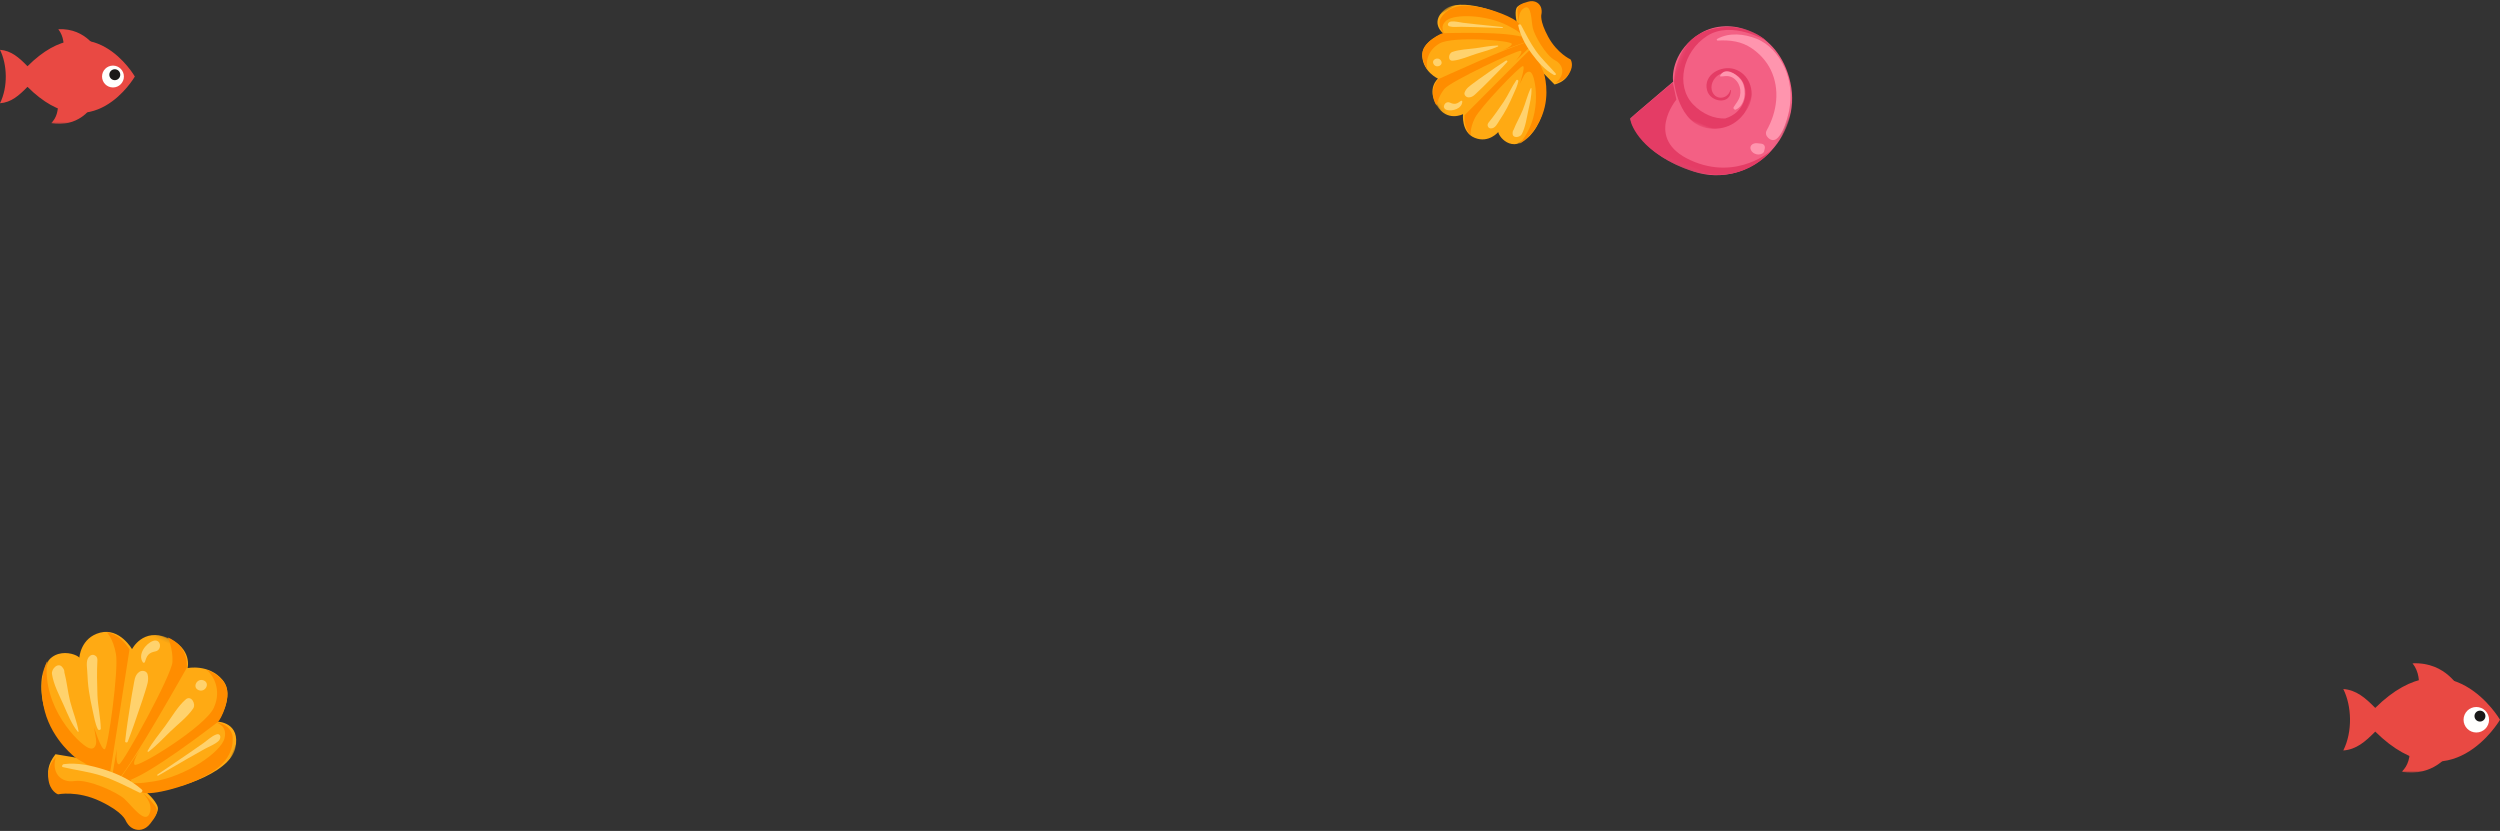 <?xml version="1.0" encoding="UTF-8"?>
<svg width="686px" height="228px" viewBox="0 0 686 228" version="1.1" xmlns="http://www.w3.org/2000/svg" xmlns:xlink="http://www.w3.org/1999/xlink">
    <rect x="0" y="0" width="686" height="228" fill="#333333" stroke="none"/>
    <!-- Generator: sketchtool 49.1 (51147) - http://www.bohemiancoding.com/sketch -->
    <title>7DA3788A-77EB-45F4-AD83-EB78076743F2</title>
    <desc>Created with sketchtool.</desc>
    <defs>
        <polygon id="path-1" points="0.009 0.068 41.689 0.068 41.689 40.75 0.009 40.75"></polygon>
        <polygon id="path-3" points="0.098 0.015 20.763 0.015 20.763 39.441 0.098 39.441"></polygon>
        <polygon id="path-5" points="0 0.014 29.321 0.014 29.321 22.721 0 22.721"></polygon>
        <polygon id="path-7" points="0.014 0.009 10.883 0.009 10.883 6 0.014 6"></polygon>
        <polygon id="path-9" points="0.016 0.01 12.862 0.01 12.862 7 0.016 7"></polygon>
        <polygon id="path-11" points="0 0.114 56.968 0.114 56.968 51 0 51"></polygon>
        <polygon id="path-13" points="0 0.084 42.178 0.084 42.178 37.759 0 37.759"></polygon>
    </defs>
    <g id="Page-1" stroke="none" stroke-width="1" fill="none" fill-rule="evenodd">
        <g id="пляжный_отдых" transform="translate(-549, -109)">
            <g id="Group-8" transform="translate(549, 98)">
                <g id="Page-1" transform="translate(470.692, 38.304) rotate(112) translate(-470.692, -38.304) translate(449.692, 17.304)">
                    <g id="Group-3">
                        <mask id="mask-2" fill="white">
                            <use xlink:href="#path-1"></use>
                        </mask>
                        <g id="Clip-2"></g>
                        <path d="M20.813,33.577 L34.582,40.75 C34.582,40.75 42.843,34.7 41.552,18.885 C40.261,3.07 21.76,-5.14 8.938,3.675 C-3.219,12.033 -1.56,26.145 5.582,31.503 C12.725,36.861 19.178,34.528 20.813,33.577" id="Fill-1" fill="#F36084" mask="url(#mask-2)"></path>
                    </g>
                    <g id="Group-6" transform="translate(20.928, 1.308)">
                        <mask id="mask-4" fill="white">
                            <use xlink:href="#path-3"></use>
                        </mask>
                        <g id="Clip-5"></g>
                        <path d="M0.098,32.272 L13.727,39.441 C13.727,39.441 19.919,35.898 20.699,23.029 C21.479,10.16 14.997,2.827 6.951,0.015 C6.951,0.015 18.667,5.543 18.071,19.728 C17.475,33.913 4.101,29.595 4.101,29.595 L0.098,32.272 Z" id="Fill-4" fill="#E43C65" mask="url(#mask-4)"></path>
                    </g>
                    <g id="Group-9" transform="translate(0, 11.772)">
                        <mask id="mask-6" fill="white">
                            <use xlink:href="#path-5"></use>
                        </mask>
                        <g id="Clip-8"></g>
                        <path d="M29.035,8.002 C27.531,2.305 23.144,0.71 20.722,0.262 C20.105,0.116 19.468,0.029 18.818,0.016 C14.719,-0.072 10.955,3.293 11.306,7.517 C11.614,11.233 15.919,14.953 19.503,12.286 C22.268,10.227 20.895,4.747 17.079,6.188 C16.983,6.224 16.956,6.406 17.091,6.389 C19.524,6.084 21.154,8.792 19.472,10.659 C18.153,12.123 15.756,11.992 14.298,10.843 C11.992,9.025 12.032,5.711 14.024,3.712 C16.091,1.636 19.209,1.227 21.849,2.429 C23.053,2.978 24.012,3.798 24.813,4.763 C26.047,7.5 26.048,11.041 24.509,14.436 C21.644,20.756 12.249,22.521 5.66,17.852 C-0.928,13.183 0.827,2.322 0.827,2.322 C0.827,2.322 -2.417,10.166 3.945,18.015 C10.308,25.865 20.785,21.524 20.785,21.524 C20.785,21.524 31.155,16.03 29.035,8.002" id="Fill-7" fill="#E43C65" mask="url(#mask-6)"></path>
                    </g>
                    <path d="M16.281,1.085 C12.226,1.872 8.4,3.814 5.618,6.833 C3.119,9.544 1.293,13.039 1.308,16.759 C1.323,20.389 2.444,24.388 5.398,26.766 C5.577,26.911 5.877,26.705 5.775,26.489 C4.31,23.387 3.489,20.313 4.248,16.918 C4.824,14.344 5.997,11.885 7.801,9.907 C11.77,5.559 17.785,4.013 23.569,4.764 C24.397,4.872 25.038,4.361 25.319,3.633 C26.882,-0.413 18.222,0.709 16.281,1.085" id="Fill-10" fill="#FF95AE"></path>
                    <path d="M30.558,4.367 C30.324,3.79 29.738,3.164 29.102,3.285 C28.749,3.353 28.337,3.359 28.006,3.518 C27.824,3.604 27.671,3.755 27.576,3.949 C27.51,4.082 27.475,4.225 27.469,4.377 C27.467,4.426 27.474,4.472 27.479,4.519 C27.471,4.505 27.48,4.579 27.507,4.747 C27.617,5.125 27.724,5.504 27.83,5.883 C27.991,6.46 28.429,7.014 28.975,7.157 C29.607,7.322 30.203,6.922 30.502,6.32 C30.802,5.717 30.812,4.992 30.558,4.367" id="Fill-12" fill="#FF95AE"></path>
                    <path d="M21.46,14.751 C19.377,12.764 15.548,13.99 13.847,15.859 C12.469,17.373 11.25,21.935 14.464,22.236 C14.558,22.245 14.634,22.138 14.605,22.057 C14.395,21.477 14.019,20.963 13.813,20.389 C13.353,19.107 13.79,17.688 14.667,16.683 C15.406,15.836 16.398,15.297 17.528,15.115 C18.823,14.906 19.816,15.364 21.054,15.552 C21.486,15.617 21.751,15.029 21.46,14.751" id="Fill-14" fill="#FF95AE"></path>
                </g>
                <g id="Page-1" transform="translate(0, 19)">
                    <path d="M27,6.275 C27,6.275 23.883,-0.364 16,0.016 C17.505,1.972 17.693,4.399 17.394,7 L27,6.275 Z" id="Fill-1" fill="#E94943"></path>
                    <g id="Group-5" transform="translate(14, 20)">
                        <mask id="mask-8" fill="white">
                            <use xlink:href="#path-7"></use>
                        </mask>
                        <g id="Clip-4"></g>
                        <path d="M10.883,1.738 C10.883,1.738 7.373,7.049 0.014,5.814 C1.598,4.316 1.989,2.265 1.939,0.009 L10.883,1.738 Z" id="Fill-3" fill="#E94943" mask="url(#mask-8)"></path>
                    </g>
                    <path d="M7.543,10.176 C5.193,7.765 3.091,5.907 0,5.668 C1.986,9.685 2.243,15.795 0,20.333 C3.091,20.093 5.193,18.235 7.543,15.825 C25.217,33.479 37,13 37,13 C37,13 25.217,-7.479 7.543,10.176" id="Fill-6" fill="#E94943"></path>
                    <path d="M34,13 C34,14.657 32.657,16 31,16 C29.343,16 28,14.657 28,13 C28,11.343 29.343,10 31,10 C32.657,10 34,11.343 34,13" id="Fill-8" fill="#FFFFFE"></path>
                    <path d="M33,12.5 C33,13.328 32.327,14 31.5,14 C30.672,14 30,13.328 30,12.5 C30,11.672 30.672,11 31.5,11 C32.327,11 33,11.672 33,12.5" id="Fill-10" fill="#1A1919"></path>
                </g>
                <g id="Page-1-Copy" transform="translate(643, 193)">
                    <path d="M32,7.171 C32,7.171 28.316,-0.417 19,0.018 C20.779,2.254 21.001,5.028 20.648,8 L32,7.171 Z" id="Fill-1" fill="#E94943"></path>
                    <g id="Group-5" transform="translate(16, 23)">
                        <mask id="mask-10" fill="white">
                            <use xlink:href="#path-9"></use>
                        </mask>
                        <g id="Clip-4"></g>
                        <path d="M12.862,2.027 C12.862,2.027 8.714,8.223 0.016,6.783 C1.889,5.035 2.351,2.642 2.291,0.01 L12.862,2.027 Z" id="Fill-3" fill="#E94943" mask="url(#mask-10)"></path>
                    </g>
                    <path d="M8.766,12.252 C6.035,9.48 3.592,7.343 0,7.068 C2.308,11.688 2.607,18.715 0,23.933 C3.592,23.657 6.035,21.52 8.766,18.748 C29.307,39.05 43,15.5 43,15.5 C43,15.5 29.307,-8.051 8.766,12.252" id="Fill-6" fill="#E94943"></path>
                    <path d="M40,15.5 C40,17.433 38.433,19 36.5,19 C34.567,19 33,17.433 33,15.5 C33,13.567 34.567,12 36.5,12 C38.433,12 40,13.567 40,15.5" id="Fill-8" fill="#FFFFFE"></path>
                    <path d="M39,14.5 C39,15.328 38.327,16 37.5,16 C36.672,16 36,15.328 36,14.5 C36,13.672 36.672,13 37.5,13 C38.327,13 39,13.672 39,14.5" id="Fill-10" fill="#1A1919"></path>
                </g>
                <g id="Page-1" transform="translate(36.393, 210.069) rotate(23) translate(-36.393, -210.069) translate(7.893, 184.069)">
                    <g id="Group-3">
                        <mask id="mask-12" fill="white">
                            <use xlink:href="#path-11"></use>
                        </mask>
                        <g id="Clip-2"></g>
                        <path d="M18.09,40.094 C18.09,40.094 5.607,36.46 1.196,25.81 C-3.215,15.159 5.856,13.722 7.77,14.568 C7.77,14.568 5.939,9.411 10.35,6.031 C14.761,2.649 20.171,6.791 20.171,6.791 C20.171,6.791 20.587,0.114 27.994,0.114 C35.401,0.114 36.233,5.608 36.233,5.608 C36.233,5.608 41.143,2.227 46.303,4.847 C51.463,7.468 49.549,15.92 49.549,15.92 C49.549,15.92 55.541,13.553 56.872,20.738 C58.204,27.923 45.387,38.911 38.563,41.193 C38.563,41.193 42.475,42.377 43.64,43.983 C44.805,45.589 42.974,50.914 39.645,50.998 C36.316,51.083 37.814,48.04 28.909,47.702 C20.004,47.364 17.757,50.407 16.675,50.407 C15.593,50.407 10.184,48.463 12.098,41.531 L18.09,40.094 Z" id="Fill-1" fill="#FFAA13" mask="url(#mask-12)"></path>
                    </g>
                    <path d="M0.006,19 C0.006,19 -0.371,25.197 4.788,31.827 C9.947,38.457 17.673,40.295 17.673,40.295 C17.673,40.295 23.434,41.271 26,40.926 L20.594,32.772 C20.594,32.772 22.615,36.505 19.666,36.39 C16.718,36.275 3.77,31.242 0.006,19" id="Fill-4" fill="#FF8D00"></path>
                    <path d="M12,5.25 C12,5.25 14.969,3.999 19.549,7.091 C19.549,7.091 27.891,40.06 28,41 C28,41 26.198,40.89 25.819,40.928 C25.44,40.966 20.421,32.946 18.949,30.586 C18.949,30.586 23.365,35.813 24.02,34.97 C24.674,34.127 19.058,13.498 16.659,9.789 C14.26,6.079 12,5.25 12,5.25" id="Fill-6" fill="#FF8D00"></path>
                    <path d="M27.991,0.007 C27.991,0.007 33.866,-0.43 36,5.618 C36,5.618 32.61,35.931 30.719,41 L28.774,41 L27,33.561 C27,33.561 28.342,37.912 29.26,37.234 C30.179,36.555 32.988,9.073 31.745,5.682 C30.503,2.291 27.991,0.007 27.991,0.007" id="Fill-8" fill="#FF8D00"></path>
                    <path d="M41.167,4.032 C41.167,4.032 45.297,3.587 47.862,6.026 C50.427,8.464 50.206,15.143 49.627,16.04 C49.047,16.937 37.678,37.571 32.546,41 L31,41 C31,41 33.012,31.185 33.126,30.457 C33.239,29.728 32.104,34.908 33.153,35.693 C34.201,36.478 47.005,18.518 47.116,12.798 C47.226,7.078 43,4.422 41.167,4.032" id="Fill-10" fill="#FF8D00"></path>
                    <path d="M12.496,42.317 C12.496,42.317 11.154,45.293 12.884,48.43 C14.613,51.567 17.032,51.394 17.032,51.394 C17.032,51.394 21.488,48.3 28.469,48.608 C35.449,48.916 36.905,50.742 37.115,50.91 C37.325,51.079 38.363,51.97 39.793,51.999 C41.222,52.028 42.873,51.182 43.477,48.916 C44.081,46.65 44.534,44.829 42.63,43.788 C40.728,42.748 39.023,42.115 38.308,42 C38.308,42 42.212,43.326 42.212,46.495 C42.212,49.665 36.769,46.265 34.24,45.4 C31.711,44.536 23.079,44.248 19.781,46.265 C16.482,48.282 13.018,46.596 12.496,42.317" id="Fill-12" fill="#FF8D00"></path>
                    <path d="M32,41.65 C32,41.65 34.895,42.219 38.09,41.906 C41.285,41.593 48.426,35.431 50.467,33.058 C52.509,30.684 58.383,24.765 54.941,18.064 C54.941,18.064 53.302,14.949 48.905,16.372 C48.905,16.372 52.483,15.518 53.083,19.39 C53.684,23.261 47.417,33.11 39.873,37.835 C32.328,42.561 34.156,39.692 34.156,39.692 L32,41.65 Z" id="Fill-14" fill="#FF8D00"></path>
                    <path d="M39.115,13.732 C37.834,16.338 37.47,19.776 36.787,22.607 C36.135,25.314 35.305,28.041 35.001,30.813 C34.977,31.031 35.271,31.058 35.364,30.895 C36.706,28.532 37.625,25.929 38.689,23.431 C39.806,20.808 41.414,18.027 41.973,15.236 C42.276,13.722 39.974,11.984 39.115,13.732" id="Fill-16" fill="#FFD26D"></path>
                    <path d="M41.649,7 C39.657,7 39.365,10 41.351,10 C43.343,10 43.635,7 41.649,7" id="Fill-18" fill="#FFD26D"></path>
                    <path d="M50.579,19.313 C49.598,20.243 49.024,21.642 48.309,22.814 C47.369,24.354 46.402,25.872 45.424,27.385 C43.63,30.163 41.836,32.941 40.042,35.718 C39.886,35.961 40.203,36.107 40.355,35.904 C42.267,33.356 44.184,30.812 46.096,28.265 C47.131,26.887 48.176,25.522 49.242,24.173 C50.119,23.063 51.295,22.002 51.875,20.688 C52.308,19.708 51.554,18.39 50.579,19.313" id="Fill-20" fill="#FFD26D"></path>
                    <path d="M28.437,21.105 C28.304,19.385 28.221,17.66 28.014,15.947 C27.819,14.334 27.844,12.85 26.8,11.484 C26.163,10.651 24.904,10.995 24.436,11.749 C23.585,13.12 24.189,14.561 24.492,16.017 C24.793,17.464 25.145,18.899 25.509,20.335 C26.398,23.838 27.242,27.341 28.311,30.805 C28.422,31.165 29.009,30.975 29,30.651 C28.913,27.461 28.682,24.287 28.437,21.105" id="Fill-22" fill="#FFD26D"></path>
                    <path d="M24.615,2.435 C23.003,3.895 22.104,7.595 24.331,8.968 C24.514,9.081 24.796,8.869 24.793,8.703 C24.776,7.924 24.595,7.182 24.893,6.418 C25.168,5.71 25.667,5.298 26.314,4.846 C27.993,3.674 26.263,0.942 24.615,2.435" id="Fill-24" fill="#FFD26D"></path>
                    <path d="M21.943,29.377 C20.318,26.781 18.087,24.528 16.406,21.94 C14.687,19.291 13,16.618 11.524,13.829 C11.305,13.414 10.904,12.98 10.376,13.001 C10.295,13.004 10.213,13.007 10.131,13.01 C9.655,13.029 9.313,13.354 9.146,13.775 C8.56,15.255 9.875,16.62 10.66,17.809 C11.65,19.306 12.689,20.795 13.825,22.188 C14.986,23.612 16.249,24.969 17.509,26.306 C18.683,27.553 19.895,28.991 21.333,29.938 C21.672,30.161 22.169,29.737 21.943,29.377" id="Fill-26" fill="#FFD26D" transform="translate(15.5, 21.5) rotate(8) translate(-15.5, -21.5) "></path>
                    <path d="M15.976,32.804 C14.287,30.533 12.015,28.647 10.153,26.513 C8.388,24.491 6.922,22.12 5.124,20.129 C4.99,19.817 4.753,19.55 4.456,19.387 L4.117,19.201 C2.375,18.249 1.474,20.919 2.324,22.109 C4.05,24.527 6.799,26.416 9.084,28.275 C11.155,29.961 13.346,31.906 15.803,32.989 C15.91,33.037 16.059,32.916 15.976,32.804" id="Fill-30" fill="#FFD26D" transform="translate(9, 26) rotate(4) translate(-9, -26) "></path>
                    <path d="M37.751,41.231 C34.002,39.938 29.939,39.809 26.044,40.183 C22.407,40.533 18.54,41.241 15.272,43.139 C14.929,43.338 14.854,44.082 15.378,43.993 C19.06,43.368 22.633,42.296 26.367,42.009 C30.08,41.724 33.745,42.049 37.452,42.229 C37.884,42.25 38.269,41.41 37.751,41.231" id="Fill-32" fill="#FFD26D"></path>
                </g>
                <g id="Page-1-Copy-2" transform="translate(410.478, 29.239) rotate(-121) translate(-410.478, -29.239) translate(388.978, 9.739)">
                    <g id="Group-3">
                        <mask id="mask-14" fill="white">
                            <use xlink:href="#path-13"></use>
                        </mask>
                        <g id="Clip-2"></g>
                        <path d="M13.394,29.685 C13.394,29.685 4.151,26.994 0.885,19.109 C-2.38,11.224 4.336,10.16 5.753,10.786 C5.753,10.786 4.397,6.968 7.663,4.465 C10.929,1.962 14.934,5.028 14.934,5.028 C14.934,5.028 15.242,0.084 20.726,0.084 C26.21,0.084 26.826,4.152 26.826,4.152 C26.826,4.152 30.461,1.649 34.282,3.589 C38.102,5.529 36.685,11.787 36.685,11.787 C36.685,11.787 41.121,10.035 42.107,15.354 C43.093,20.673 33.604,28.809 28.551,30.499 C28.551,30.499 31.447,31.375 32.31,32.564 C33.173,33.753 31.817,37.696 29.353,37.758 C26.888,37.821 27.997,35.568 21.404,35.317 C14.811,35.067 13.147,37.32 12.346,37.32 C11.545,37.32 7.54,35.881 8.957,30.749 L13.394,29.685 Z" id="Fill-1" fill="#FFAA13" mask="url(#mask-14)"></path>
                    </g>
                    <path d="M0.005,14.067 C0.005,14.067 -0.275,18.655 3.545,23.564 C7.365,28.473 13.085,29.833 13.085,29.833 C13.085,29.833 17.35,30.556 19.25,30.301 L15.248,24.264 C15.248,24.264 16.744,27.027 14.561,26.942 C12.378,26.857 2.791,23.131 0.005,14.067" id="Fill-4" fill="#FF8D00"></path>
                    <path d="M8.885,3.887 C8.885,3.887 11.083,2.961 14.474,5.25 C14.474,5.25 20.65,29.66 20.731,30.356 C20.731,30.356 19.396,30.274 19.116,30.302 C18.835,30.33 15.12,24.393 14.03,22.645 C14.03,22.645 17.299,26.515 17.784,25.891 C18.268,25.267 14.11,9.994 12.334,7.247 C10.558,4.501 8.885,3.887 8.885,3.887" id="Fill-6" fill="#FF8D00"></path>
                    <path d="M20.724,0.005 C20.724,0.005 25.074,-0.318 26.654,4.159 C26.654,4.159 24.144,26.603 22.744,30.356 L21.304,30.356 L19.99,24.848 C19.99,24.848 20.984,28.069 21.664,27.567 C22.344,27.065 24.424,6.717 23.504,4.207 C22.584,1.696 20.724,0.005 20.724,0.005" id="Fill-8" fill="#FF8D00"></path>
                    <path d="M30.479,2.985 C30.479,2.985 33.537,2.656 35.436,4.461 C37.335,6.267 37.172,11.211 36.743,11.876 C36.314,12.54 27.896,27.817 24.096,30.356 L22.952,30.356 C22.952,30.356 24.442,23.089 24.526,22.55 C24.609,22.01 23.769,25.845 24.546,26.426 C25.322,27.008 34.802,13.71 34.883,9.475 C34.965,5.24 31.836,3.274 30.479,2.985" id="Fill-10" fill="#FF8D00"></path>
                    <path d="M9.252,31.331 C9.252,31.331 8.259,33.534 9.539,35.857 C10.819,38.179 12.61,38.051 12.61,38.051 C12.61,38.051 15.909,35.76 21.078,35.988 C26.246,36.216 27.324,37.568 27.479,37.693 C27.635,37.818 28.403,38.478 29.462,38.499 C30.52,38.52 31.742,37.894 32.19,36.216 C32.637,34.539 32.972,33.19 31.563,32.42 C30.154,31.65 28.892,31.181 28.363,31.096 C28.363,31.096 31.253,32.077 31.253,34.424 C31.253,36.771 27.223,34.253 25.35,33.614 C23.478,32.974 17.087,32.76 14.645,34.253 C12.203,35.747 9.639,34.499 9.252,31.331" id="Fill-12" fill="#FF8D00"></path>
                    <path d="M23.692,30.837 C23.692,30.837 25.835,31.258 28.201,31.026 C30.567,30.795 35.854,26.233 37.365,24.475 C38.876,22.718 43.225,18.335 40.677,13.374 C40.677,13.374 39.464,11.068 36.208,12.122 C36.208,12.122 38.857,11.489 39.302,14.356 C39.747,17.222 35.107,24.514 29.521,28.012 C23.935,31.511 25.288,29.387 25.288,29.387 L23.692,30.837 Z" id="Fill-14" fill="#FF8D00"></path>
                    <path d="M28.96,10.167 C28.012,12.097 27.742,14.642 27.237,16.738 C26.754,18.742 26.139,20.761 25.914,22.813 C25.897,22.975 26.114,22.995 26.183,22.874 C27.177,21.125 27.857,19.197 28.645,17.348 C29.472,15.406 30.662,13.347 31.076,11.281 C31.3,10.16 29.596,8.873 28.96,10.167" id="Fill-16" fill="#FFD26D"></path>
                    <path d="M30.836,5.183 C29.361,5.183 29.145,7.404 30.615,7.404 C32.09,7.404 32.307,5.183 30.836,5.183" id="Fill-18" fill="#FFD26D"></path>
                    <path d="M37.448,14.299 C36.721,14.988 36.297,16.024 35.767,16.891 C35.071,18.031 34.355,19.155 33.631,20.276 C32.303,22.332 30.975,24.389 29.647,26.445 C29.531,26.625 29.766,26.733 29.878,26.583 C31.294,24.696 32.713,22.813 34.129,20.927 C34.895,19.907 35.668,18.896 36.458,17.897 C37.107,17.075 37.978,16.29 38.407,15.317 C38.728,14.591 38.169,13.616 37.448,14.299" id="Fill-20" fill="#FFD26D"></path>
                    <path d="M21.054,15.625 C20.956,14.352 20.894,13.075 20.741,11.807 C20.597,10.613 20.615,9.514 19.842,8.503 C19.37,7.885 18.438,8.141 18.092,8.699 C17.462,9.714 17.909,10.781 18.134,11.859 C18.357,12.93 18.617,13.993 18.886,15.055 C19.545,17.649 20.169,20.243 20.961,22.807 C21.043,23.074 21.478,22.934 21.471,22.693 C21.407,20.332 21.236,17.981 21.054,15.625" id="Fill-22" fill="#FFD26D"></path>
                    <path d="M18.224,1.803 C17.031,2.884 16.365,5.623 18.014,6.64 C18.15,6.724 18.359,6.566 18.356,6.443 C18.344,5.867 18.21,5.318 18.43,4.752 C18.634,4.227 19.003,3.923 19.483,3.588 C20.726,2.72 19.444,0.698 18.224,1.803" id="Fill-24" fill="#FFD26D"></path>
                    <path d="M16.246,21.75 C15.043,19.828 13.391,18.16 12.147,16.244 C10.874,14.283 9.625,12.304 8.532,10.239 C8.37,9.931 8.073,9.61 7.682,9.625 C7.622,9.628 7.562,9.63 7.501,9.633 C7.148,9.646 6.895,9.887 6.772,10.198 C6.337,11.295 7.311,12.305 7.893,13.185 C8.625,14.294 9.394,15.396 10.236,16.428 C11.095,17.482 12.031,18.486 12.963,19.477 C13.832,20.4 14.73,21.464 15.794,22.165 C16.046,22.331 16.413,22.017 16.246,21.75" id="Fill-26" fill="#FFD26D" transform="translate(11.476, 15.918) rotate(8) translate(-11.476, -15.918) "></path>
                    <path d="M11.828,24.288 C10.578,22.606 8.896,21.21 7.517,19.63 C6.21,18.132 5.125,16.377 3.794,14.903 C3.694,14.672 3.519,14.474 3.299,14.354 L3.048,14.216 C1.759,13.511 1.091,15.488 1.721,16.369 C2.999,18.159 5.034,19.558 6.725,20.934 C8.259,22.182 9.881,23.622 11.7,24.425 C11.779,24.46 11.89,24.37 11.828,24.288" id="Fill-30" fill="#FFD26D" transform="translate(6.663, 19.25) rotate(4) translate(-6.663, -19.25) "></path>
                    <path d="M27.95,30.527 C25.174,29.569 22.166,29.474 19.283,29.751 C16.59,30.01 13.726,30.534 11.307,31.939 C11.053,32.087 10.998,32.637 11.386,32.571 C14.112,32.108 16.757,31.315 19.522,31.103 C22.271,30.892 24.984,31.133 27.729,31.265 C28.049,31.281 28.334,30.659 27.95,30.527" id="Fill-32" fill="#FFD26D"></path>
                </g>
            </g>
        </g>
    </g>
</svg>